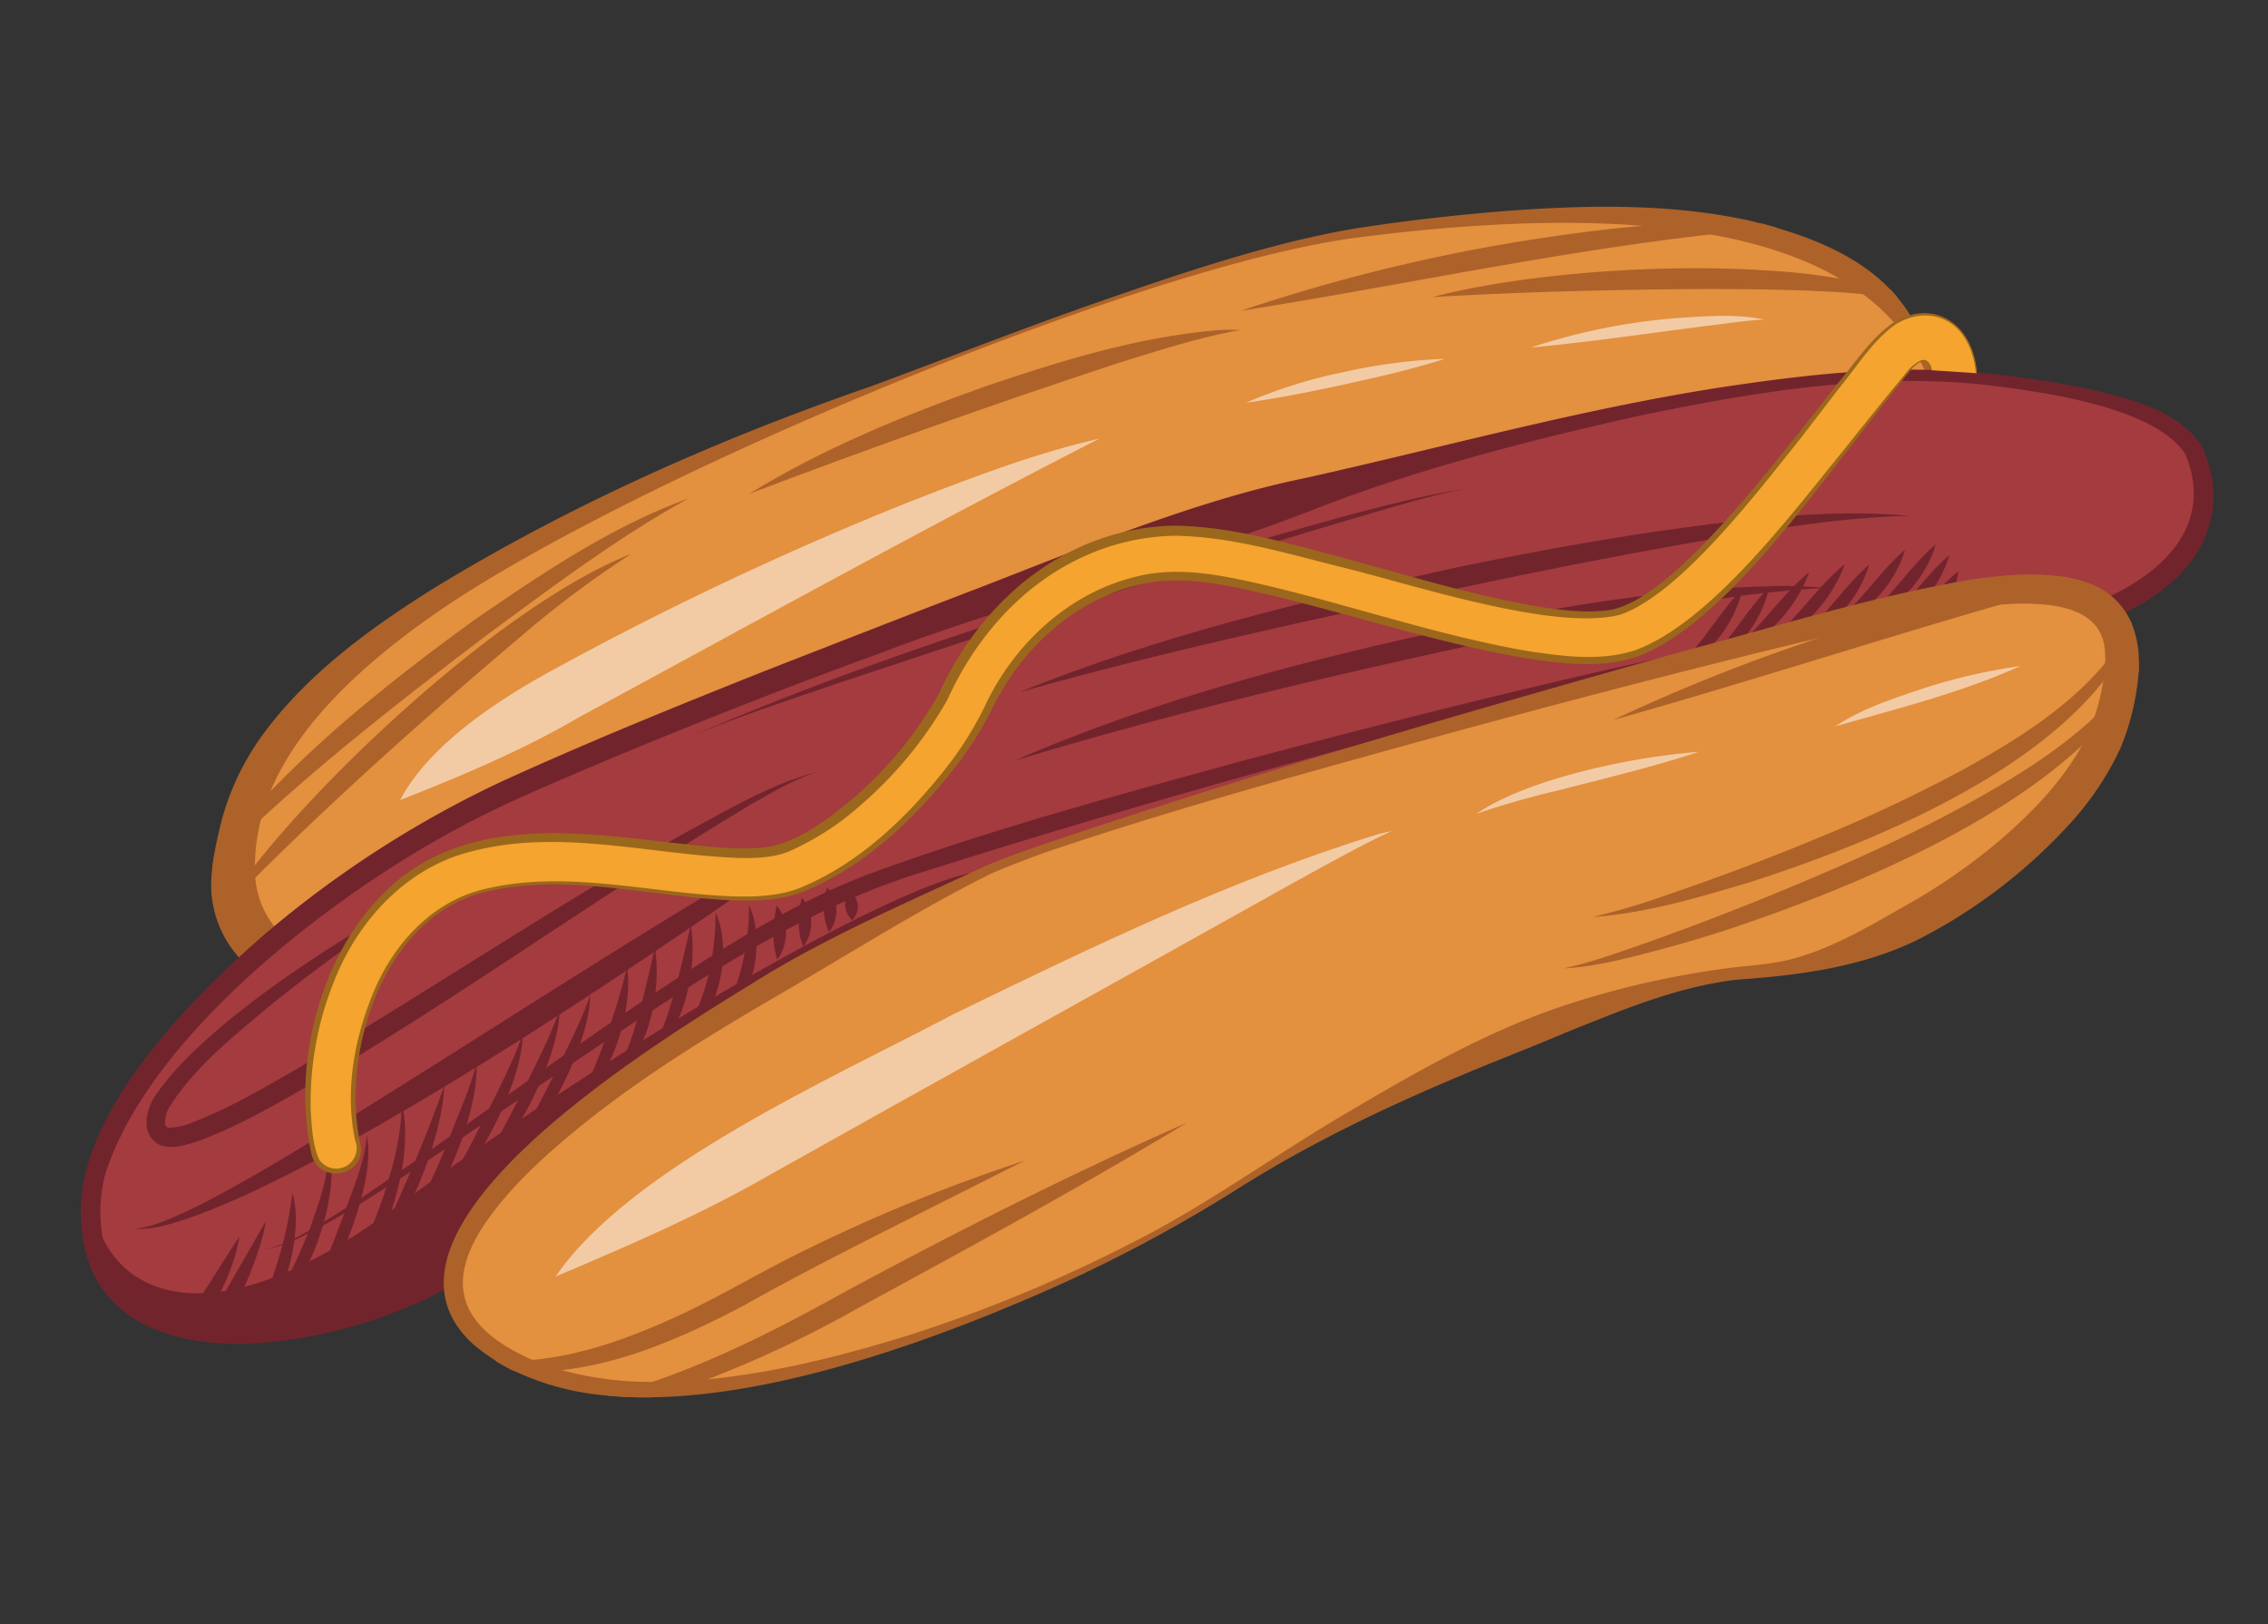 <svg xmlns="http://www.w3.org/2000/svg" viewBox="0 0 467.74 334.98"><rect x="0" y="0" width="467.74" height="334.98" fill="#333333" stroke="none"/><defs><style>.cls-1{opacity:0.73;}.cls-2{fill:#ad622a;}.cls-3{fill:#e3903f;}.cls-4{fill:#a43b3f;}.cls-5{fill:#72242d;}.cls-6{fill:#f4a42f;}.cls-7{fill:#9b671c;}.cls-8{fill:#fff;opacity:0.53;}</style></defs><g id="Calque_18" data-name="Calque 18"><path class="cls-2" d="M399.36,77.08A61,61,0,0,0,393.94,65a28.89,28.89,0,0,0-2.49-3.48c-.49-.61-1-1.21-1.57-1.78-6.13-6.43-14.72-10.18-23.32-12.71h0c-1-.3-2-.58-3-.84h0c-1.06-.28-2.1-.54-3.15-.79-16.56-3.52-33.54-3.12-50.25-1.86-10.33.84-20.6,2-30.84,3.61-17.92,3.05-36.43,9.44-53.59,15.41C210.17,68,194.85,74.05,179.39,79.75,148,90.65,117.77,104,89.27,121.43c-13.09,8.22-26.38,17.88-35.53,30.7a53.61,53.61,0,0,0-8.22,17.8c-.45,2-1,4.12-1.32,6.24h0c-.15.86-.29,1.72-.4,2.57s-.17,1.58-.21,2.35c-.52,7.84,3.37,16,10.2,20,2.88,1.86,6.53,1.42,9.58,0,2.44-.92,4.87-2.9,7.53-2.86a200.78,200.78,0,0,0,24.61-2c24.5-3.27,48.72-8.37,72.75-14.08a976.84,976.84,0,0,0,95-27.25c35.07-12.15,70-25.14,102.93-42.45,10.15-5.47,29.94-17,33.71-28.16A10.12,10.12,0,0,0,399.36,77.08Zm-5.54,11c-5.1,6.06-12.31,10.27-19.12,14.34-42.84,24.16-90,39.68-136.51,55.21-39.14,12.41-78.33,24.91-118.51,33.56-16.05,3.39-32.34,6.55-48.78,6.55-4.66-.43-4.78-6.55-5.35-10a33.75,33.75,0,0,0-1.83-3.56,15.88,15.88,0,0,1-2.53-6.32,22.9,22.9,0,0,1,0-5.1,28,28,0,0,1,1.07-5.46h0a42.23,42.23,0,0,1,4-9.2,78.32,78.32,0,0,1,10.14-13.45c.35-.37.7-.75,1.06-1.11,12-12.58,27.55-22.14,42.7-30.59,19.76-10.52,40-21.15,60.18-30.89,11-5.18,22.79-9.76,34.26-13.88,21.16-7.52,42.89-14.22,65.21-17.19A307.42,307.42,0,0,1,319,49h0c6.39.13,12.84.51,19.15,1.24h0a123.83,123.83,0,0,1,25.8,5.55,0,0,0,0,1,0,0A76.33,76.33,0,0,1,374.1,60a60.4,60.4,0,0,1,5.29,3c6.2,4.17,13.07,8.34,16.22,15.54C397.67,81.83,396.08,85.22,393.82,88.07Z"/><path class="cls-3" d="M70.9,198a18.4,18.4,0,0,1-18.28-17.48c-.7-15.21,7.25-33.26,37.36-54.14C129.7,98.83,235.21,54.76,279.85,49S385.08,42,398.12,79.41C409.82,113,140.67,198.52,70.9,198Z"/><path class="cls-2" d="M130,114.34a207.55,207.55,0,0,0-22.5,16.84C87.84,147.82,68.55,165,50.39,183.26c-1.5,1.5-3.36,3.61-4.76,5.21a63.09,63.09,0,0,1,3.85-6c16.49-22.46,54.75-58,80.51-68.17Z"/><path class="cls-2" d="M141.94,102.81c-14.61,8.08-27.94,18.15-41.34,28C89,139.63,77.38,148.57,66.25,158q-8.67,7.33-16.94,15.16c-1.88,1.81-3.73,3.65-5.51,5.56.11-.85.25-1.71.4-2.57h0c1.17-1.5,2.37-3,3.59-4.41a247.09,247.09,0,0,1,29.66-28.29c6.75-5.53,13.72-10.79,20.79-15.88C112,118.12,126.14,108.56,141.94,102.81Z"/><path class="cls-2" d="M154.34,101.94c15.31-9.45,32.08-16.29,49-22.31,15.4-5.21,31.19-10.1,47.46-11.52,1.68-.16,3.4-.07,5.07-.08-8.8,1.56-17.28,4.37-25.79,7q-38.19,12.62-75.73,26.87Z"/><path class="cls-2" d="M366.56,47c-9.53.77-19,1.89-28.44,3.21h0c-27.52,3.88-54.75,9.56-82.24,13.89A363.94,363.94,0,0,1,312.22,50q3.36-.56,6.74-1.05h0c14.74-2.2,29.71-3.69,44.58-2.82h0C364.55,46.43,365.56,46.71,366.56,47Z"/><path class="cls-2" d="M391.45,61.5A170.32,170.32,0,0,0,374.1,60l-.84-.05c-8.62-.32-17.26-.37-25.89-.32-17.34.16-34.6.61-51.93,1.64,16.2-4.32,44.19-7.06,68.48-5.52a0,0,0,0,1,0,0,128.47,128.47,0,0,1,25.94,3.95C390.43,60.29,391,60.89,391.45,61.5Z"/><path class="cls-4" d="M247.85,190c-67,25-128,50-138.3,60.88C87.62,274,31.72,286.52,20.85,261.31a30.81,30.81,0,0,1-2-13.86s0,0,0,0c2.15-27.24,37.24-59.45,89-85.7C168.68,130.86,339.57,69.12,410,78.25c14.88,1.61,36.65,5.21,42.27,14.36,3.8,12.28.06,21.79-9.88,29Z"/><path class="cls-5" d="M248.16,190.86l-.59.22-.2-.54c-.24.76-.77.76-1.21,1-1.39.48-2.83.81-4.18,1.42-26.79,10.66-55.3,22.13-81.8,33.34q-10.81,4.64-21.46,9.62c-8.75,4.25-17.62,8.35-25.47,14a38.22,38.22,0,0,0-4.17,3.87,66.8,66.8,0,0,1-9.46,7.51,98.9,98.9,0,0,1-45,15.58c-17,1.45-36-3.32-37.75-23.44-2.86-21.81,21.44-46.5,36.68-59.88a218.52,218.52,0,0,1,49.78-32.34c17.93-8.2,36.16-15.58,54.46-22.88,11-4.29,33-12.88,44-17.06C223.19,113,246.59,103.21,269,98.62c30.79-6.84,61.15-15.44,92.46-19.69,7.82-1.08,15.66-2,23.55-2.41,15.81-1,31.66.71,47.19,4,7.74,1.94,16.9,4.25,21.74,11.21,5.35,10.88,2.07,21.93-7.27,29.32-8,6.59-18.37,9.29-27.88,12.65-54.17,18.42-116.33,39.41-170.63,57.2Zm-.63-1.74c53.78-19.31,115.79-41,169.85-59.71,3.28-1.18,10.69-3.56,14.05-4.87,13.8-5.31,25.59-15.85,19.23-30.93-6.6-10-30.69-13-42.17-14.35-23.39-2.35-46.91,1.65-69.78,6.34-22.94,5.11-45.84,10.92-67.77,19.47-29.23,11.43-60,18.38-89.29,29.58q-33.17,12.09-65.61,26c-7.19,3.08-14.27,6.22-21.15,9.92C68.73,184.47,31,213.28,21.72,242.07a30.42,30.42,0,0,0,.22,16.34C24.41,267.67,34,272,43,272.94c21.36,2.18,48-7.05,63.72-21.65a41.94,41.94,0,0,1,9.55-7.46A235.12,235.12,0,0,1,137.34,233a1141.21,1141.21,0,0,1,109.79-43.06l-.2-.54.6-.23Z"/><path class="cls-5" d="M54.71,257.65a30.27,30.27,0,0,0,7.79-3.21c4.11-2.28,8.07-4.8,12-7.39,18.74-12.64,36.75-26.27,55.52-38.92,15.7-10.47,31.59-21.21,49.36-27.95,24.82-9.07,50.35-16,75.81-23,36.41-9.71,73-18.9,110-26.24,7.41-1.34,14.82-3,22.35-3.35-7.49.7-14.81,2.67-22.16,4.24-58.47,14.28-116.81,29.51-174.19,47.72-21.7,6.5-40.83,18.5-59.66,30.79S94.16,235.85,75,247.8c-4,2.46-8.08,4.89-12.31,7a30,30,0,0,1-8,2.87Z"/><path class="cls-5" d="M27.77,253.42c3.64-.39,7-1.93,10.3-3.43s6.51-3.24,9.69-5c6.38-3.51,12.62-7.29,18.86-11.08,31.17-19.12,61.63-39.4,93.28-57.76,6.38-3.61,12.76-7.28,19.44-10.33-6.12,4-12.1,8.25-18.1,12.44-24,16.72-48.41,33.23-73.5,48.19-12.65,7.47-25.45,14.73-38.87,20.78-3.38,1.47-6.77,2.91-10.28,4.08s-7.13,2.31-10.82,2.13Z"/><path class="cls-5" d="M209.17,156.88c29.65-12.89,61.3-21.14,92.88-27.78,21.14-4.26,42.6-7.85,64.2-8.24,3.22-.14,7.56.17,10.79.35-5.39.28-10.71.75-16.06,1.41-19.47,2.6-38.86,6.46-58.07,10.55C271.44,140,240,147.54,209.17,156.88Z"/><path class="cls-5" d="M92,181.73a343.71,343.71,0,0,0-36.3,25.65c-7.35,6.17-15.24,12.38-20.47,20.47a6.62,6.62,0,0,0-1.19,3.92,1.42,1.42,0,0,0,.44.72l0,0a2.14,2.14,0,0,0,.4.07,13.76,13.76,0,0,0,4.6-1,105.69,105.69,0,0,0,13.11-6.24c4.31-2.35,8.57-4.84,12.8-7.38,25.5-15.2,50.25-31.74,76.14-46.33,8.72-4.66,17.38-9.92,27-12.44-4.71,1.54-9,4.08-13.29,6.5-29.76,17.81-57.89,38.16-87.7,55.93-8.69,5-17.28,10.27-26.76,13.75-2.39.74-5.1,1.71-7.7.8C28.89,234.19,30,229,32,226c10.5-15.68,42.69-35.71,60-44.23Z"/><path class="cls-5" d="M210.57,142.6c29-11.72,59.65-18.95,90.15-25.66,15.32-3.14,30.71-6,46.22-8.09s31.22-3.89,46.83-2.48c-15.61.37-31,3.19-46.32,5.77q-23,4.11-45.86,9c-30.49,6.51-61,13.05-91,21.5Z"/><path class="cls-5" d="M142.61,151.8c38.25-16.64,78.73-28.7,118.6-40.83,9.33-2.66,20.91-6,30.32-8.1,2.85-.68,7.37-1.59,10.28-2-2.9.56-7.26,1.62-10.17,2.42C251.51,114.78,211.7,128,172.08,141.13c-9.43,3.27-20.3,6.79-29.47,10.67Z"/><path class="cls-5" d="M37.22,274c6.83.46,12.11-16.16,12.11-19"/><path class="cls-5" d="M41.41,275.21c6.84.46,13.36-20.51,13.36-23.3"/><path class="cls-5" d="M60.31,246c2.54,8.07-2.07,26.83-10.87,29.67a10.42,10.42,0,0,0,2.65-3,50,50,0,0,0,4.68-10.95A81,81,0,0,0,60.31,246Z"/><path class="cls-5" d="M67.7,237.61c1.21,3.5.55,7.38-.06,10.95-2.08,10-7.72,22.65-17.88,26.55,7.21-5.44,11-13.82,14.24-22,1.7-5,3.74-10.16,3.7-15.51Z"/><path class="cls-5" d="M75.63,234.13c2.28,9.4-7,31.68-13.48,38.85a7.64,7.64,0,0,1-2.17,1.8,9.89,9.89,0,0,0,1.6-2.21c3.83-7.27,6.62-15.05,9.57-22.71,1.71-5.08,4.17-10.34,4.48-15.73Z"/><path class="cls-5" d="M82.81,227.17c3.27,13.23-4.63,33.92-14.29,43.22a14.36,14.36,0,0,1-5.71,3.52,17.41,17.41,0,0,0,4.79-4.37c5.3-6.88,8.77-15,11.58-23.18,2-6.21,3.72-12.55,3.63-19.19Z"/><path class="cls-5" d="M346.66,136.66c5-4.5,7.92-10.48,12.69-15.23-1.14,5.86-6.31,14.34-12.69,15.23Z"/><path class="cls-5" d="M352.19,136.3c5-4.5,7.92-10.49,12.69-15.23-1.15,5.86-6.31,14.34-12.69,15.23Z"/><path class="cls-5" d="M358.26,133.35c5.45-4.7,9.25-10.74,14.84-15.34-2.05,6-8.26,14.33-14.84,15.34Z"/><path class="cls-5" d="M365.61,131.68c5.45-4.71,9.25-10.74,14.83-15.34-2,6-8.26,14.32-14.83,15.34Z"/><path class="cls-5" d="M372.15,130.59c5-4.33,8.3-9.82,13.31-14.11-1.58,5.75-7,13.3-13.31,14.11Z"/><path class="cls-5" d="M379.57,127.46c4.95-4.33,8.29-9.82,13.31-14.1-1.58,5.75-7,13.3-13.31,14.1Z"/><path class="cls-5" d="M385.9,126.37c4.94-4.33,8.29-9.82,13.3-14.1-1.58,5.75-7,13.3-13.3,14.1Z"/><path class="cls-5" d="M388.73,128.56c4.95-4.34,8.3-9.83,13.31-14.11-1.58,5.75-7,13.3-13.31,14.11Z"/><path class="cls-5" d="M394.62,126.81c3.18-3.12,5.81-6.15,9.24-9-.24,4.65-4.47,9.17-9.24,9Z"/><path class="cls-5" d="M247.85,190c-67,25-128,50-138.3,60.88C87.62,274,31.72,286.52,20.85,261.31a30.81,30.81,0,0,1-2-13.86c2.54,18.9,22.87,30.79,62.06,2,46.68-34.32,105.48-68.39,121.13-69.65C211.45,179,232.59,185.08,247.85,190Z"/><path class="cls-5" d="M91.64,223.86c-.43,10.82-7.9,30.75-16.8,37.22,4.06-5.55,6.51-11.9,9.26-18.14s5.26-12.58,7.54-19.08Z"/><path class="cls-5" d="M98.24,219.36c.68,9.43-7.42,30.8-15.9,35.51a20.21,20.21,0,0,0,2.85-4,153.84,153.84,0,0,0,8.08-17.72c1.76-4.57,3.79-9.06,5-13.84Z"/><path class="cls-5" d="M107.75,213c.47,9.28-10.28,31-18.61,35.51a22.93,22.93,0,0,0,1.63-1.94c4.35-6.15,7.57-13,11-19.72,1.83-3.73,3.73-7.56,5.25-11.43l.44-1.19.32-1.23Z"/><path class="cls-5" d="M115.35,208c.47,9.28-10.28,31-18.61,35.51a22.75,22.75,0,0,0,1.63-1.95c4.35-6.14,7.57-13,11-19.71,1.83-3.74,3.73-7.56,5.25-11.43l.44-1.19.32-1.23Z"/><path class="cls-5" d="M121.65,205c.47,9.28-10.28,31-18.61,35.51a22.75,22.75,0,0,0,1.63-1.95c4.35-6.14,7.58-13,11-19.71,1.83-3.74,3.73-7.56,5.26-11.43l.43-1.19.32-1.23Z"/><path class="cls-5" d="M129.35,199.36c1.26,8.59-3.09,24.24-11.3,28.41,3.42-4,5.06-8.79,6.82-13.6s3.24-9.75,4.48-14.81Z"/><path class="cls-5" d="M135.05,195.46c1.49,8.3-1.17,23.19-9.4,27.3,3.24-3.78,4.55-8.39,5.92-13,1.16-4.05,2.51-10.09,3.48-14.26Z"/><path class="cls-5" d="M142.46,190.75c1.48,8.31-1.18,23.2-9.41,27.31,3.24-3.78,4.55-8.39,5.93-13,1.16-4.05,2.5-10.09,3.48-14.27Z"/><path class="cls-5" d="M147.56,188.15c3.81,8,.57,23.64-8.41,26.91,6.2-5.72,8.57-18.7,8.41-26.91Z"/><path class="cls-5" d="M154.46,186.65c3.85,7.86.49,22.81-8.39,26,6.2-5.84,8.52-17.68,8.39-26Z"/><path class="cls-5" d="M160.16,186.75c2.69,3,2.45,8,.15,11.14-1.21-3.72-.91-7.36-.15-11.14Z"/><path class="cls-5" d="M165.36,185.15c2.6,2.64,2.48,7.2.31,10.07-1.34-3.31-1.14-6.65-.31-10.07Z"/><path class="cls-5" d="M170.56,183.05c2.52,2.31,2.49,6.56.42,9.16a12.39,12.39,0,0,1-.42-9.16Z"/><path class="cls-5" d="M175.07,183.75a3.74,3.74,0,0,1,.63,6,4.76,4.76,0,0,1-.63-6Z"/><path class="cls-6" d="M398.3,76.35a2.83,2.83,0,0,0-.64-1.52,1.31,1.31,0,0,0-1.53-.38,5.13,5.13,0,0,0-.87.51A15.14,15.14,0,0,0,393,77.35c-2.43,2.82-6,7.48-9.36,11.75-13.59,17.54-32.21,41.56-46.91,46-12.29,3.67-33.23-2.08-55.4-8.16-15.42-4.23-31.37-8.62-40.15-8.08-18.65,1.1-31.65,15.14-37.12,26.84-6.23,13.31-22.71,31.54-38.46,37.79-7.62,3-18,1.79-30.1.35-13.69-1.62-29.2-3.47-40.58,1.63-19.29,8.64-24.57,37.41-21,50.19a4.68,4.68,0,0,1-3.26,5.76,4.6,4.6,0,0,1-1.26.17,4.67,4.67,0,0,1-4.51-3.43c-4.26-15.35,1-49.92,26.22-61.24,13.74-6.16,30.63-4.15,45.52-2.38,10.35,1.23,20.11,2.4,25.53.25,13.19-5.24,27.94-21.32,33.43-33.07a59.45,59.45,0,0,1,20.18-23.75,49.31,49.31,0,0,1,24.87-8.46,6.13,6.13,0,0,1,.62,0c10.36-.42,26,3.88,42.57,8.43,19,5.21,40.52,11.11,50.23,8.22,11.83-3.54,30.84-28.06,42.2-42.71,1.59-2.06,3-3.88,4.29-5.51,5.21-6.65,8-9.92,10.32-11.2,4.9-2.77,8.5-2,10.64-.78,5.32,2.89,6.07,9.54,6.15,11"/><path class="cls-7" d="M398.2,76.36c-.76-3.54-3.21-1.27-4.63.51s-2.85,3.62-4.28,5.43c-2.85,3.63-5.7,7.25-8.49,10.93-10.47,13.31-27.18,36.18-43.09,42.17-7.26,2.47-15.21,1.5-22.62.41-18.28-3.06-35.84-9-53.81-13.26-8.84-2-18-4.17-26.93-1.83-13.28,3.27-24.11,13.6-29.92,25.81a73.07,73.07,0,0,1-7.5,11.79c-8.59,10.85-19.1,20.91-32.23,25.94-4.5,1.48-9.25,1.59-13.86,1.4-17.16-.75-34.53-5.9-51.52-1.52C78.75,189.7,70,217.82,74.5,236.75c.09,6.16-8.8,7.35-10.26,1.2-4.48-20,2.92-46,20.09-58.15,15.83-11.05,36.36-8.05,54.34-6,6.78.68,13.69,1.78,20.41.74,6.58-1.54,12.11-5.93,17.24-10.21a81.25,81.25,0,0,0,17.2-21.05c5.79-12.74,15.54-24,28.37-30.08a49.16,49.16,0,0,1,20.51-4.8c11.67.19,23,3.58,34.17,6.51,13.35,3.62,26.58,7.72,40.19,10.09,5,.82,10.2,1.5,15.26.79,11.94-2,30.42-26.05,38.33-35.74l8.57-10.88c3.73-4.39,6.91-9.5,11.76-12.77,8.67-5.06,16.44,1,17,10.43h-.2a16.36,16.36,0,0,0-1.93-6.53c-3.07-5.61-9.34-6.67-14.6-3.41-4.68,3.29-7.77,8.41-11.37,12.79l-8.46,11C362.82,101,346.39,122.73,334,126.8c-13.94,3.42-43.12-6.45-57.95-10-11.12-2.79-22.21-6.13-33.67-6.32a47.05,47.05,0,0,0-19.62,4.64c-12.42,5.87-21.77,16.78-27.39,29.21a82.64,82.64,0,0,1-17.73,21.58,56.68,56.68,0,0,1-14.72,9.58c-3.31,1.43-7.11,1.5-10.61,1.44-18.27-.72-36.77-6.07-54.83-1.41C84,178.75,73.84,189.73,68.87,202.42a66.67,66.67,0,0,0-4.78,26.82c.24,3.31.37,6.85,1.75,9.89a4.22,4.22,0,0,0,7.41-3.95C71.06,224.9,73.1,214,77.1,204.45s11.7-18.21,22.05-20.9c17-4.44,34.59.62,51.72,1.29,4.57.14,9.23,0,13.52-1.5,12.8-5.06,23.11-15.13,31.43-25.87A71.58,71.58,0,0,0,203,145.86c5.88-12.72,17.07-23.37,30.89-26.84,9.21-2.46,18.73-.28,27.75,1.82,17.95,4.28,35.48,10.34,53.65,13.46,7.26,1.07,14.86,2.1,21.94-.2,15.61-5.74,32.39-28.31,43-41.27q6.45-8.14,13.06-16.17A8.3,8.3,0,0,1,396,74.39a1.39,1.39,0,0,1,1.71.32,2.92,2.92,0,0,1,.7,1.62l-.2,0Z"/><path class="cls-3" d="M203.69,179.48c-19.53,9.32-137.62,68.37-104.32,96.78s120.31-8.88,153.16-30.19,79.91-43.95,109.66-45.73,67-30.18,73.25-51.49,1.77-34.19-44.4-23.53S223.67,170.16,203.69,179.48Z"/><path class="cls-2" d="M211.3,239.35,182.23,254c-9.66,4.91-19.24,9.84-28.68,15.13-11.27,6-24.55,12-37.78,13.42a49.68,49.68,0,0,1-9.9.13,38.62,38.62,0,0,1-3.77-2.11,48.55,48.55,0,0,0,7.72-.13c9.4-.84,18.73-4.07,27.31-7.86,9.91-4.29,19.12-10,28.85-14.74A347.41,347.41,0,0,1,211.3,239.35Z"/><path class="cls-2" d="M244.78,231.52c-21.89,13.28-45.34,26-67.87,38.26a232.51,232.51,0,0,1-31,14.67h0c-3.81,1.41-7.66,2.67-11.55,3.71a81,81,0,0,1-9.15-.36c3.15-.81,6.26-1.76,9.35-2.82h0c14-4.79,27.39-11.73,40.35-18.94C197.79,253.74,221,242,244.78,231.52Z"/><path class="cls-2" d="M439.67,128.69a31,31,0,0,1-5.7,11.56l-.21.25c-15.9,20.1-48.49,33.57-72.47,41.3-10.72,3.21-21.63,6.51-32.85,7.31a146.28,146.28,0,0,0,16-4.78q15.82-5.4,31.24-11.83a307.73,307.73,0,0,0,30-14.24c9.59-5.35,19.08-11.25,26.59-19.34.62-.67,1.23-1.37,1.8-2.09a29.84,29.84,0,0,0,5.16-8.94C439.45,128.16,439.56,128.43,439.67,128.69Z"/><path class="cls-2" d="M441.1,136c0,.76,0,1.52,0,2.29h0a37.28,37.28,0,0,1-5.52,9,72.29,72.29,0,0,1-6.09,6.34c-18.77,17.48-49.07,29.94-72,37.67-5.7,1.9-11.47,3.58-17.29,5.1s-11.71,3-17.72,3.3c5.85-1.23,11.47-3.36,17.12-5.29q16.84-6,33.33-13c10.95-4.63,21.78-9.6,32.21-15.28,9.5-5.23,18.94-10.88,26.88-18.32.69-.63,1.36-1.28,2-1.95A36.06,36.06,0,0,0,441.1,136Z"/><path class="cls-2" d="M430,120c-5.3,1.23-10.54,2.76-15.79,4.19l-1.8.52c-25.71,7.42-54,16.56-79.65,23.74a376,376,0,0,1,41.76-16.68C391.64,126,410,121,425,118.88q.75.11,1.5.24A23.44,23.44,0,0,1,430,120Z"/><path class="cls-8" d="M114.62,263.19c15.45-22.52,57.39-41,81.93-54,28.43-13.83,57.27-27.8,87.56-37.13,1-.27,2-.49,3-.73l-2.77,1.31c-6.27,3.11-12.77,6.75-18.87,10.12-33,18.47-73.83,41.05-106.63,59.47-14.19,8.18-29.1,14.61-44.21,21Z"/><path class="cls-8" d="M304.49,167.82c10.68-7.34,32.76-11.84,45.8-12.76-9.37,3.11-19.15,5.41-28.69,7.88a177.53,177.53,0,0,0-17.11,4.88Z"/><path class="cls-8" d="M378.41,149.85c5.62-3.78,12.21-5.84,18.58-8a120.4,120.4,0,0,1,19.68-4.5c-12.27,5.54-25.37,8.77-38.26,12.47Z"/><path class="cls-2" d="M439.67,128.69c-.11-.26-.22-.53-.35-.8A15,15,0,0,0,430,120a23.44,23.44,0,0,0-3.56-.89q-.75-.14-1.5-.24c-6-.84-12.19-.24-18.09.6-20.63,3.46-40.6,9.78-60.7,15.1-44,12.36-87.88,25-131.15,39.61-3.43,1.23-8.46,2.92-11.74,4.41-15.1,7-30.43,13.62-44.77,22.15-17.83,11.06-87.58,51.87-61,76.38a40.39,40.39,0,0,0,8.41,5.53,55.15,55.15,0,0,0,19.32,5.14h0a81,81,0,0,0,9.15.36c26.95-.35,58.06-12,77.61-20.34a304.39,304.39,0,0,0,44.12-23.18c14-8.77,29-16,44.24-22.42,7.58-3.26,15.29-6.13,22.83-9.38,11.38-4.55,22.92-9.44,35.19-10.81,12.64-.89,25.6-2.56,37.17-8.24a109.91,109.91,0,0,0,30.66-23.17,61.45,61.45,0,0,0,11.14-16.36,52.16,52.16,0,0,0,3.77-16h0c0-.77,0-1.53,0-2.29A20.59,20.59,0,0,0,439.67,128.69Zm-5.51,8.14a34,34,0,0,1-.4,3.67,47.47,47.47,0,0,1-1.79,7.28c-.41,1.23-.85,2.41-1.33,3.52-.37.77-.76,1.52-1.18,2.26-4.27,7.8-10.64,14.28-17.54,20.17a124.91,124.91,0,0,1-19.85,13.55c-7,4-14.07,8.13-21.87,10.31-3.24,1-8.82,1.54-12.16,1.86a183.44,183.44,0,0,0-36.79,8.36c-15.81,5.47-30.42,13.95-44.75,22.44s-27.75,18.28-42.58,25.8a302.1,302.1,0,0,1-45.8,19.08c-12,3.77-27.19,7.88-42.23,9.32h0a108.79,108.79,0,0,1-11.35.53h0a69.87,69.87,0,0,1-18.77-2.45,44.15,44.15,0,0,1-6-2.11,41.17,41.17,0,0,1-5.08-2.6c-13.16-7.85-10.63-18.13-2.42-28.58,5-6.35,11.18-11.84,17.49-17,12.82-10.36,26.95-19,41.2-27.28s28.31-17.24,43.1-24.64c3.19-1.44,8.18-3.32,11.49-4.53,27.49-9.31,55.54-16.86,83.5-24.62,23.81-6.48,48.23-12.89,72.25-18.69l3.19-.74c11-2.57,21.91-5.34,33.07-6.66,1.41-.12,3.05-.29,4.82-.4,9.13-.64,21.54-.29,21.75,10.13C434.2,135.5,434.19,136.16,434.16,136.83Z"/><path class="cls-8" d="M82.52,165c6-11.47,20.39-20.78,31.47-26.82a675.65,675.65,0,0,1,73.92-34.83c12.71-4.92,25.51-9.86,38.83-12.9-34.57,17.67-73.27,39-107.35,57.48C107.66,154.78,95.18,160,82.52,165Z"/><path class="cls-8" d="M256.83,83.11A101.07,101.07,0,0,1,277,76.76,113.82,113.82,0,0,1,298,74c-6.73,2.15-13.55,3.7-20.43,5.21s-13.81,2.89-20.71,3.86Z"/><path class="cls-8" d="M315.89,71.61a127.38,127.38,0,0,1,29.75-6c6.06-.41,12.26-.92,18.25.28-3.49.15-8.49.92-12,1.33-11.17,1.42-24.82,3.42-36,4.43Z"/></g></svg>